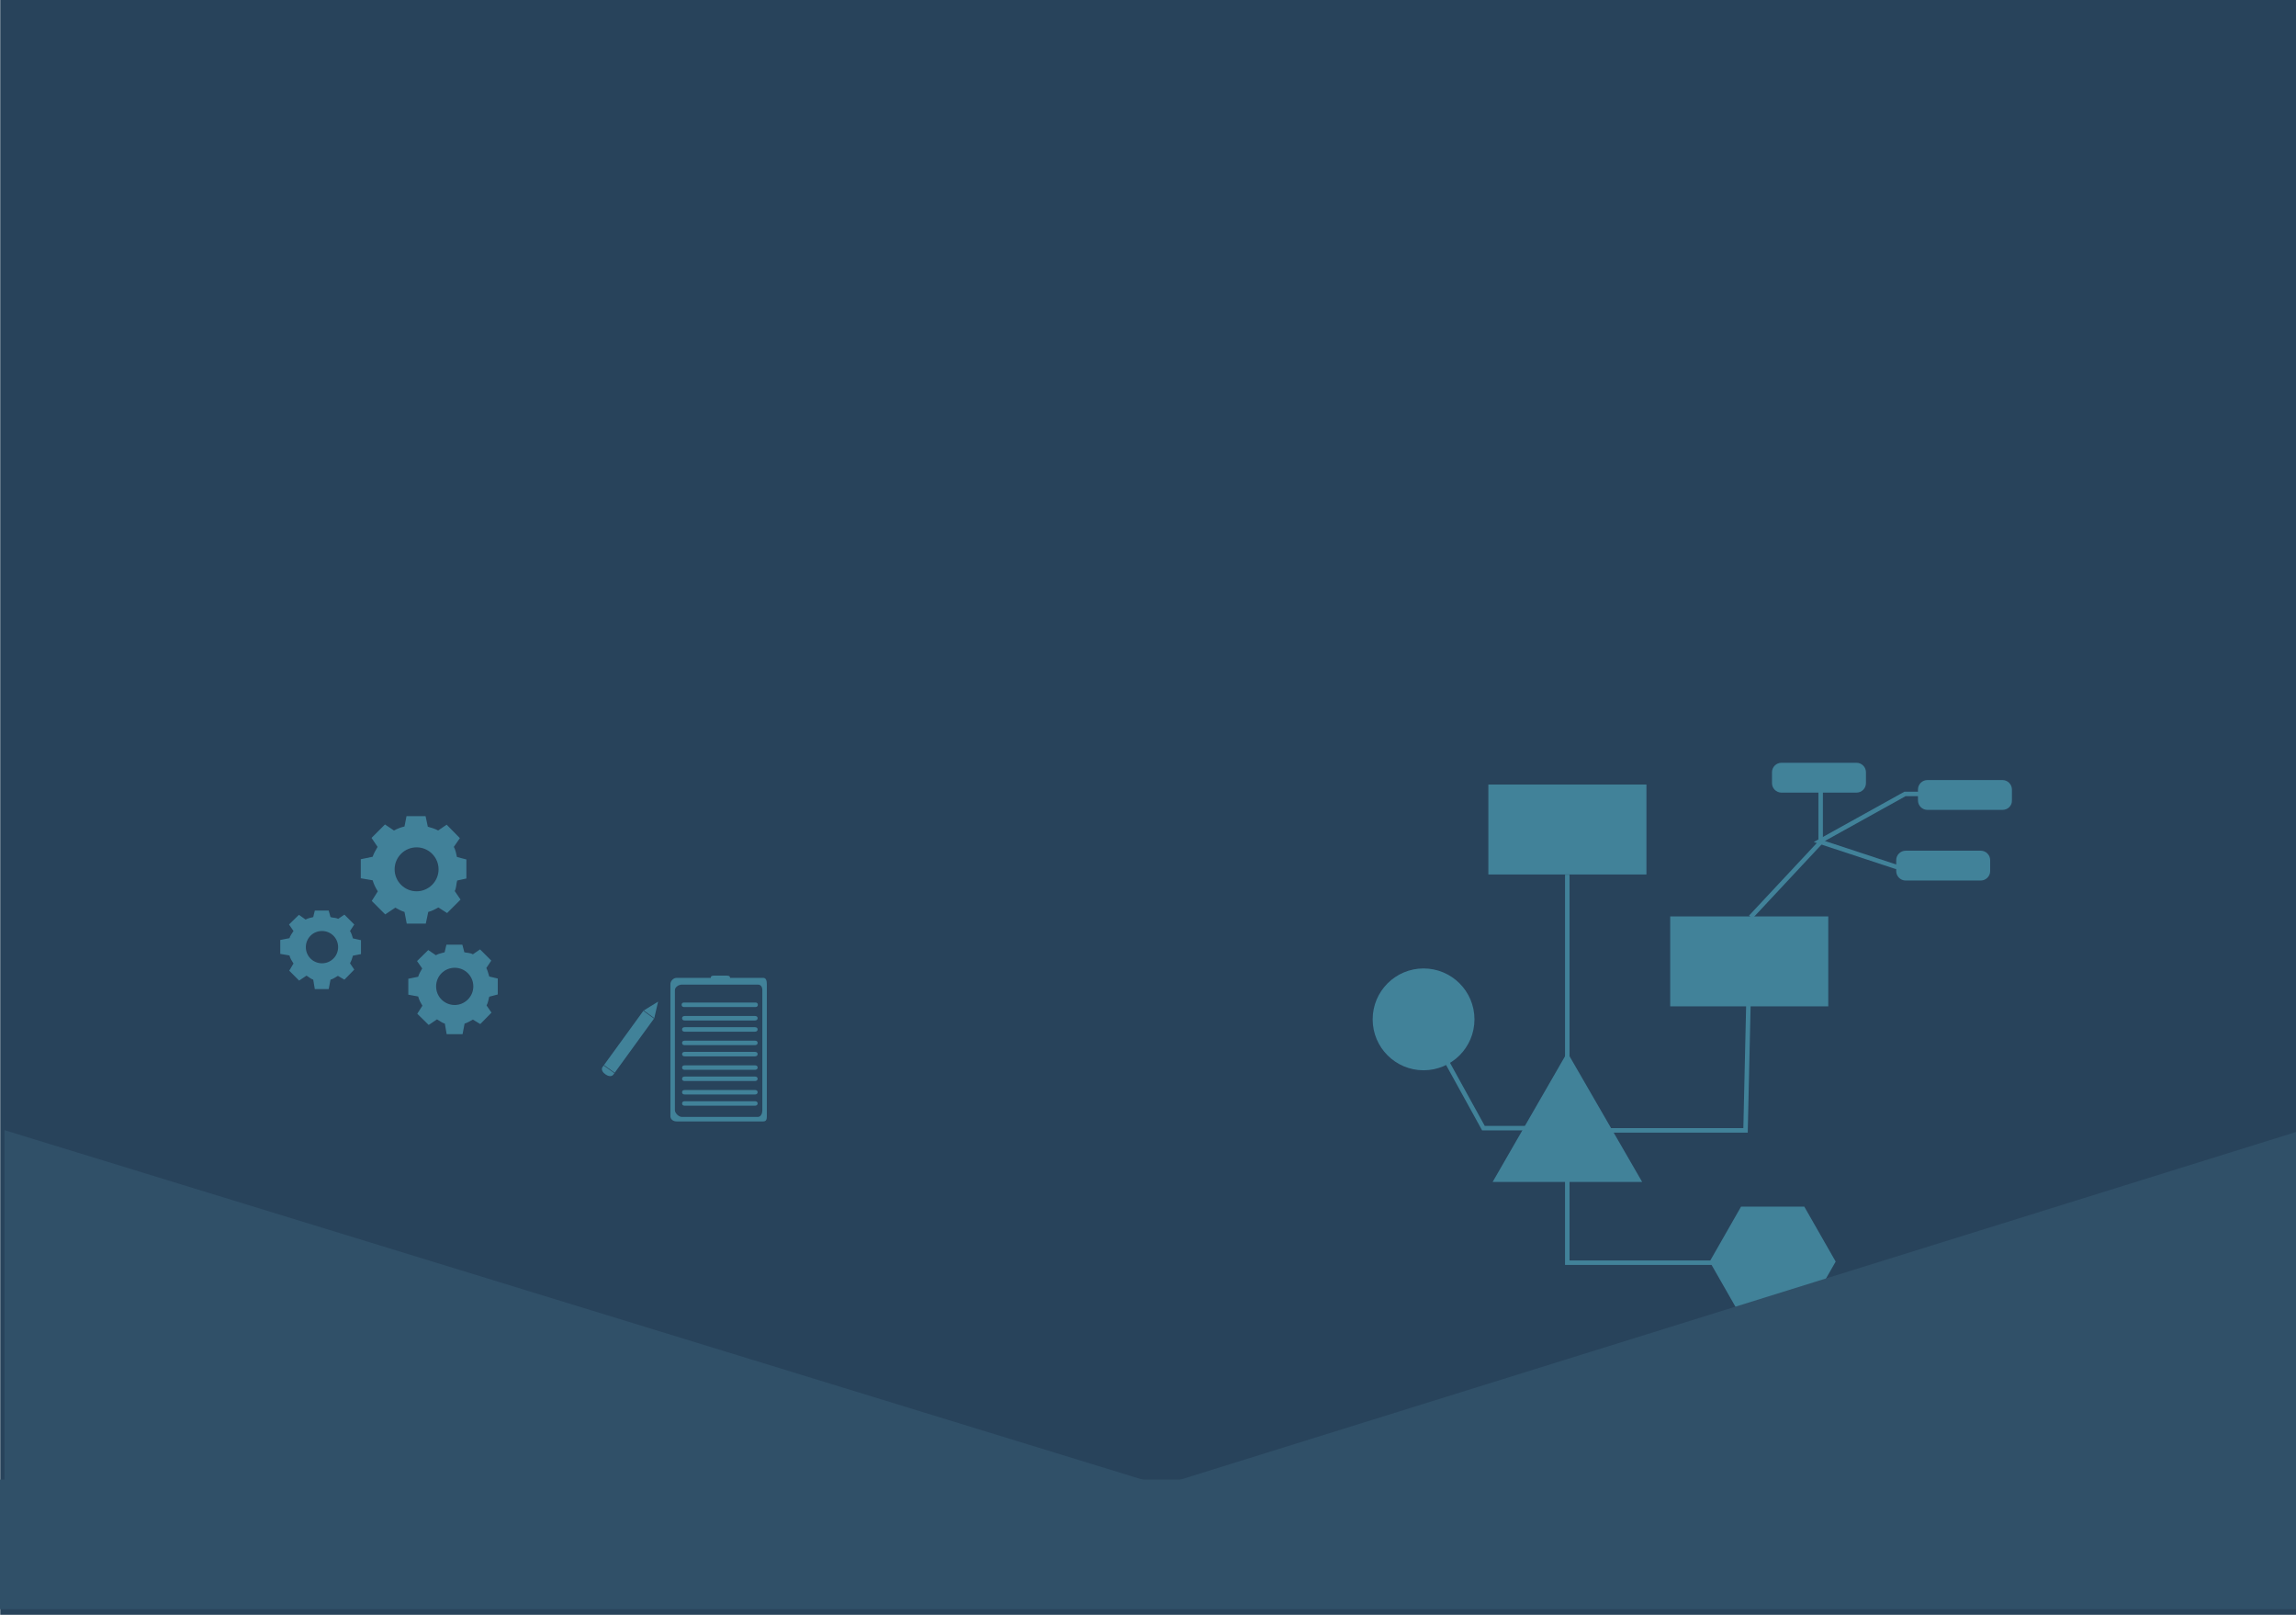 <?xml version="1.0" encoding="utf-8"?>
<!-- Generator: Adobe Illustrator 18.0.0, SVG Export Plug-In . SVG Version: 6.00 Build 0)  -->
<!DOCTYPE svg PUBLIC "-//W3C//DTD SVG 1.1//EN" "http://www.w3.org/Graphics/SVG/1.1/DTD/svg11.dtd">
<svg version="1.1" xmlns="http://www.w3.org/2000/svg" xmlns:xlink="http://www.w3.org/1999/xlink" x="0px" y="0px"
	 viewBox="0 0 1024 720" enable-background="new 0 0 1024 720" xml:space="preserve">
<g id="Artboard4_bottom">
</g>
<g id="Artboard4_top">
</g>
<g id="Artboard4_middle">
</g>
<g id="Artboard2">
	<rect x="0.1" y="-3" fill="#28435B" width="1024.9" height="743.6"/>
</g>
<g id="artboard2_details">
	<path opacity="0.49" fill="#5CC3DB" d="M208,391.7v-8.5l-4.2-1.1c-0.4-1.6-0.6-3.1-1.4-4.5l2.7-3.9l-5.9-6l-3.8,2.6
		c-1.4-0.8-2.9-1.2-4.6-1.7l-1-4.7h-8.5l-0.9,4.6c-1.7,0.4-3.2,1-4.7,1.8l-4-2.7l-6,6l2.7,4c-0.8,1.4-1.7,2.9-2.2,4.4l-5.3,1.1v8.5
		l5.3,0.9c0.5,1.7,1.3,3.4,2.3,4.9l-2.7,4.3l6,6l4.5-3c1.3,0.7,2.7,1.5,4.1,1.9l1,5.2h8.5l1.1-5.2c1.6-0.4,3.1-1.2,4.5-2l3.9,2.5
		l6-6l-2.6-3.8c0.8-1.5,0.6-3,1.1-4.7L208,391.7z M185.8,397.4c-5.4,0-9.8-4.4-9.8-9.8c0-5.4,4.4-9.8,9.8-9.8c5.4,0,9.8,4.4,9.8,9.8
		C195.6,393,191.2,397.4,185.8,397.4z"/>
	<path opacity="0.49" fill="#5CC3DB" d="M161,425.4v-6.2l-3.6-0.8c-0.3-1.2-0.7-2.3-1.3-3.3l1.9-2.9l-4.4-4.4l-2.8,1.9
		c-1-0.6-2.2-0.4-3.4-0.8l-0.8-2.9h-6.2l-0.7,2.9c-1.2,0.3-2.4,0.5-3.4,1.1l-3-2.1l-4.4,4.3l2,2.9c-0.6,1-1.5,2.1-1.8,3.2l-4.1,0.8
		v6.2l4.1,0.7c0.3,1.3,1.1,2.5,1.8,3.6l-1.9,3.2l4.4,4.4l3.3-2.2c0.9,0.5,2,1.5,3,1.8l0.7,4.2h6.2l0.8-4.2c1.2-0.3,2.2-1.1,3.3-1.7
		l2.9,1.7l4.4-4.5l-1.9-2.8c0.6-1.1,1-2.2,1.3-3.4L161,425.4z M143.6,429.5c-4,0-7.2-3.2-7.2-7.2c0-4,3.2-7.2,7.2-7.2
		c4,0,7.2,3.2,7.2,7.2C150.8,426.3,147.6,429.5,143.6,429.5z"/>
	<path opacity="0.49" fill="#5CC3DB" d="M222,443.4v-7.1l-3.8-0.9c-0.4-1.3-0.7-2.6-1.3-3.8l2.2-3.3l-5-5l-3.2,2.2
		c-1.2-0.7-2.5-0.6-3.8-0.9l-0.9-3.4h-7.1l-0.8,3.4c-1.4,0.4-2.7,0.6-3.9,1.3l-3.4-2.3l-5,4.9l2.3,3.3c-0.7,1.2-1.4,2.4-1.8,3.7
		l-4.4,0.9v7.1l4.4,0.8c0.4,1.5,1.1,2.8,1.9,4.1l-2.3,3.6l5.1,5l3.7-2.5c1.1,0.6,2.3,1.6,3.5,1.9l0.8,4.7h7.1l0.9-4.7
		c1.3-0.4,2.6-1.2,3.7-1.8l3.3,2l5-5.1l-2.2-3.2c0.7-1.2,0.8-2.6,1.2-3.9L222,443.4z M202.8,448.1c-4.6,0-8.3-3.7-8.3-8.3
		s3.7-8.3,8.3-8.3c4.6,0,8.3,3.7,8.3,8.3S207.3,448.1,202.8,448.1z"/>
	<g opacity="0.49">
		<path fill="#5CC3DB" d="M338,448c0,0.6-0.4,1-1,1h-32c-0.6,0-1-0.4-1-1l0,0c0-0.6,0.4-1,1-1h32C337.6,447,338,447.4,338,448
			L338,448z"/>
		<path fill="#5CC3DB" d="M305.4,491h31.3c0.7,0,1.2,0.3,1.2,1s-0.6,1-1.2,1h-31.3c-0.7,0-1.2-0.3-1.2-1S304.7,491,305.4,491z"/>
		<path fill="#5CC3DB" d="M299,438.8v58.9c0,1.4,1.3,2.3,2.7,2.3h38.7c1.4,0,1.6-1,1.6-2.3v-58.9c0-1.4-0.3-2.8-1.6-2.8h-14.8
			c0-1-0.9-1-1.9-1h-4.8c-1.1,0-1.9,0-1.9,1h-15.2C300.3,436,299,437.4,299,438.8z M301,441.5c0-1.4,1.7-2.5,3.1-2.5H338
			c1.4,0,2,1.1,2,2.5V495c0,1.4-0.6,3-2,3h-33.9c-1.4,0-3.1-1.7-3.1-3V441.5z"/>
		<path fill="#5CC3DB" d="M305.4,486h31.3c0.7,0,1.2,0.3,1.2,1s-0.6,1-1.2,1h-31.3c-0.7,0-1.2-0.3-1.2-1S304.7,486,305.4,486z"/>
		<path fill="#5CC3DB" d="M305.4,475h31.3c0.7,0,1.2,0.3,1.2,1s-0.6,1-1.2,1h-31.3c-0.7,0-1.2-0.3-1.2-1S304.7,475,305.4,475z"/>
		<path fill="#5CC3DB" d="M305.4,480h31.3c0.7,0,1.2,0.3,1.2,1s-0.6,1-1.2,1h-31.3c-0.7,0-1.2-0.3-1.2-1S304.7,480,305.4,480z"/>
		<path fill="#5CC3DB" d="M305.4,464h31.3c0.7,0,1.2,0.3,1.2,1s-0.6,1-1.2,1h-31.3c-0.7,0-1.2-0.3-1.2-1S304.7,464,305.4,464z"/>
		<path fill="#5CC3DB" d="M305.4,469h31.3c0.7,0,1.2,0.3,1.2,1s-0.6,1-1.2,1h-31.3c-0.7,0-1.2-0.3-1.2-1S304.7,469,305.4,469z"/>
		<path fill="#5CC3DB" d="M305.4,453h31.3c0.7,0,1.2,0.3,1.2,1s-0.6,1-1.2,1h-31.3c-0.7,0-1.2-0.3-1.2-1S304.7,453,305.4,453z"/>
		<path fill="#5CC3DB" d="M305.4,458h31.3c0.7,0,1.2,0.3,1.2,1s-0.6,1-1.2,1h-31.3c-0.7,0-1.2-0.3-1.2-1S304.7,458,305.4,458z"/>
	</g>
	<g opacity="0.49">
		<g>
			<path fill="#5CC3DB" d="M268.7,475.8c0,0-1.1,1.5,1.3,3.2c2.4,1.7,3.5,0.2,3.5,0.2l18.3-25.2l1.7-7.4l-6.5,4L268.7,475.8z"/>
			<path fill="none" stroke="#28435B" stroke-width="0.252" stroke-miterlimit="10" d="M274.2,478.5l-5-3.6L274.2,478.5z"/>
		</g>
		<line fill="none" stroke="#28435B" stroke-width="0.252" stroke-miterlimit="10" x1="291.8" y1="454.1" x2="287" y2="450.6"/>
	</g>
	<g opacity="0.49">
		<g>
			<rect x="663.8" y="349.8" fill="#5CC3DB" width="70.5" height="40.1"/>
			<rect x="744.9" y="408.6" fill="#5CC3DB" width="70.5" height="40.1"/>
			<polygon fill="#5CC3DB" points="665.7,527 699,469.2 732.4,527 			"/>
			<polygon fill="#5CC3DB" points="776.5,587 762.5,562.5 776.5,538 804.7,538 818.7,562.5 804.7,587 			"/>
			<circle fill="#5CC3DB" cx="634.9" cy="454.5" r="22.7"/>
			<line fill="none" stroke="#5CC3DB" stroke-width="2" stroke-miterlimit="10" x1="699" y1="390" x2="699" y2="474"/>
			<polyline fill="none" stroke="#5CC3DB" stroke-width="2" stroke-miterlimit="10" points="634.7,454.2 661.6,503 682,503 			"/>
			<polyline fill="none" stroke="#5CC3DB" stroke-width="2" stroke-miterlimit="10" points="780.2,429.2 778.5,504 699,504 699,563 
				791,563 			"/>
		</g>
		<path fill="#5CC3DB" d="M828,353.4h-33.5c-2.3,0-4.2-1.9-4.2-4.2v-4.9c0-2.3,1.9-4.2,4.2-4.2H828c2.3,0,4.2,1.9,4.2,4.2v4.9
			C832.2,351.5,830.3,353.4,828,353.4z"/>
		<path fill="#5CC3DB" d="M893.1,361.1h-33.5c-2.3,0-4.2-1.9-4.2-4.2v-4.9c0-2.3,1.9-4.2,4.2-4.2h33.5c2.3,0,4.2,1.9,4.2,4.2v4.9
			C897.4,359.2,895.5,361.1,893.1,361.1z"/>
		<path fill="#5CC3DB" d="M883.4,392.6h-33.5c-2.3,0-4.2-1.9-4.2-4.2v-4.9c0-2.3,1.9-4.2,4.2-4.2h33.5c2.3,0,4.2,1.9,4.2,4.2v4.9
			C887.6,390.7,885.7,392.6,883.4,392.6z"/>
		<polyline fill="none" stroke="#5CC3DB" stroke-width="2" stroke-miterlimit="10" points="780.8,408.9 812,375.5 812,352 		"/>
		<polyline fill="none" stroke="#5CC3DB" stroke-width="2" stroke-miterlimit="10" points="846,386.6 811.4,375.2 849.6,354 
			877,354 		"/>
	</g>
</g>
<g id="artboard2_top">
	<polygon fill="#305068" points="2,661 513.8,661 2,503.9 	"/>
	<polygon fill="#305068" points="1024.9,664 512.7,664 1026,504.1 	"/>
	<rect x="0" y="659.7" fill="#305068" width="1024.9" height="57.8"/>
</g>
<g id="Layer_2">
</g>
<g id="Layer_3">
</g>
<g id="Layer_1">
</g>
<g id="Layer_4">
</g>
</svg>
